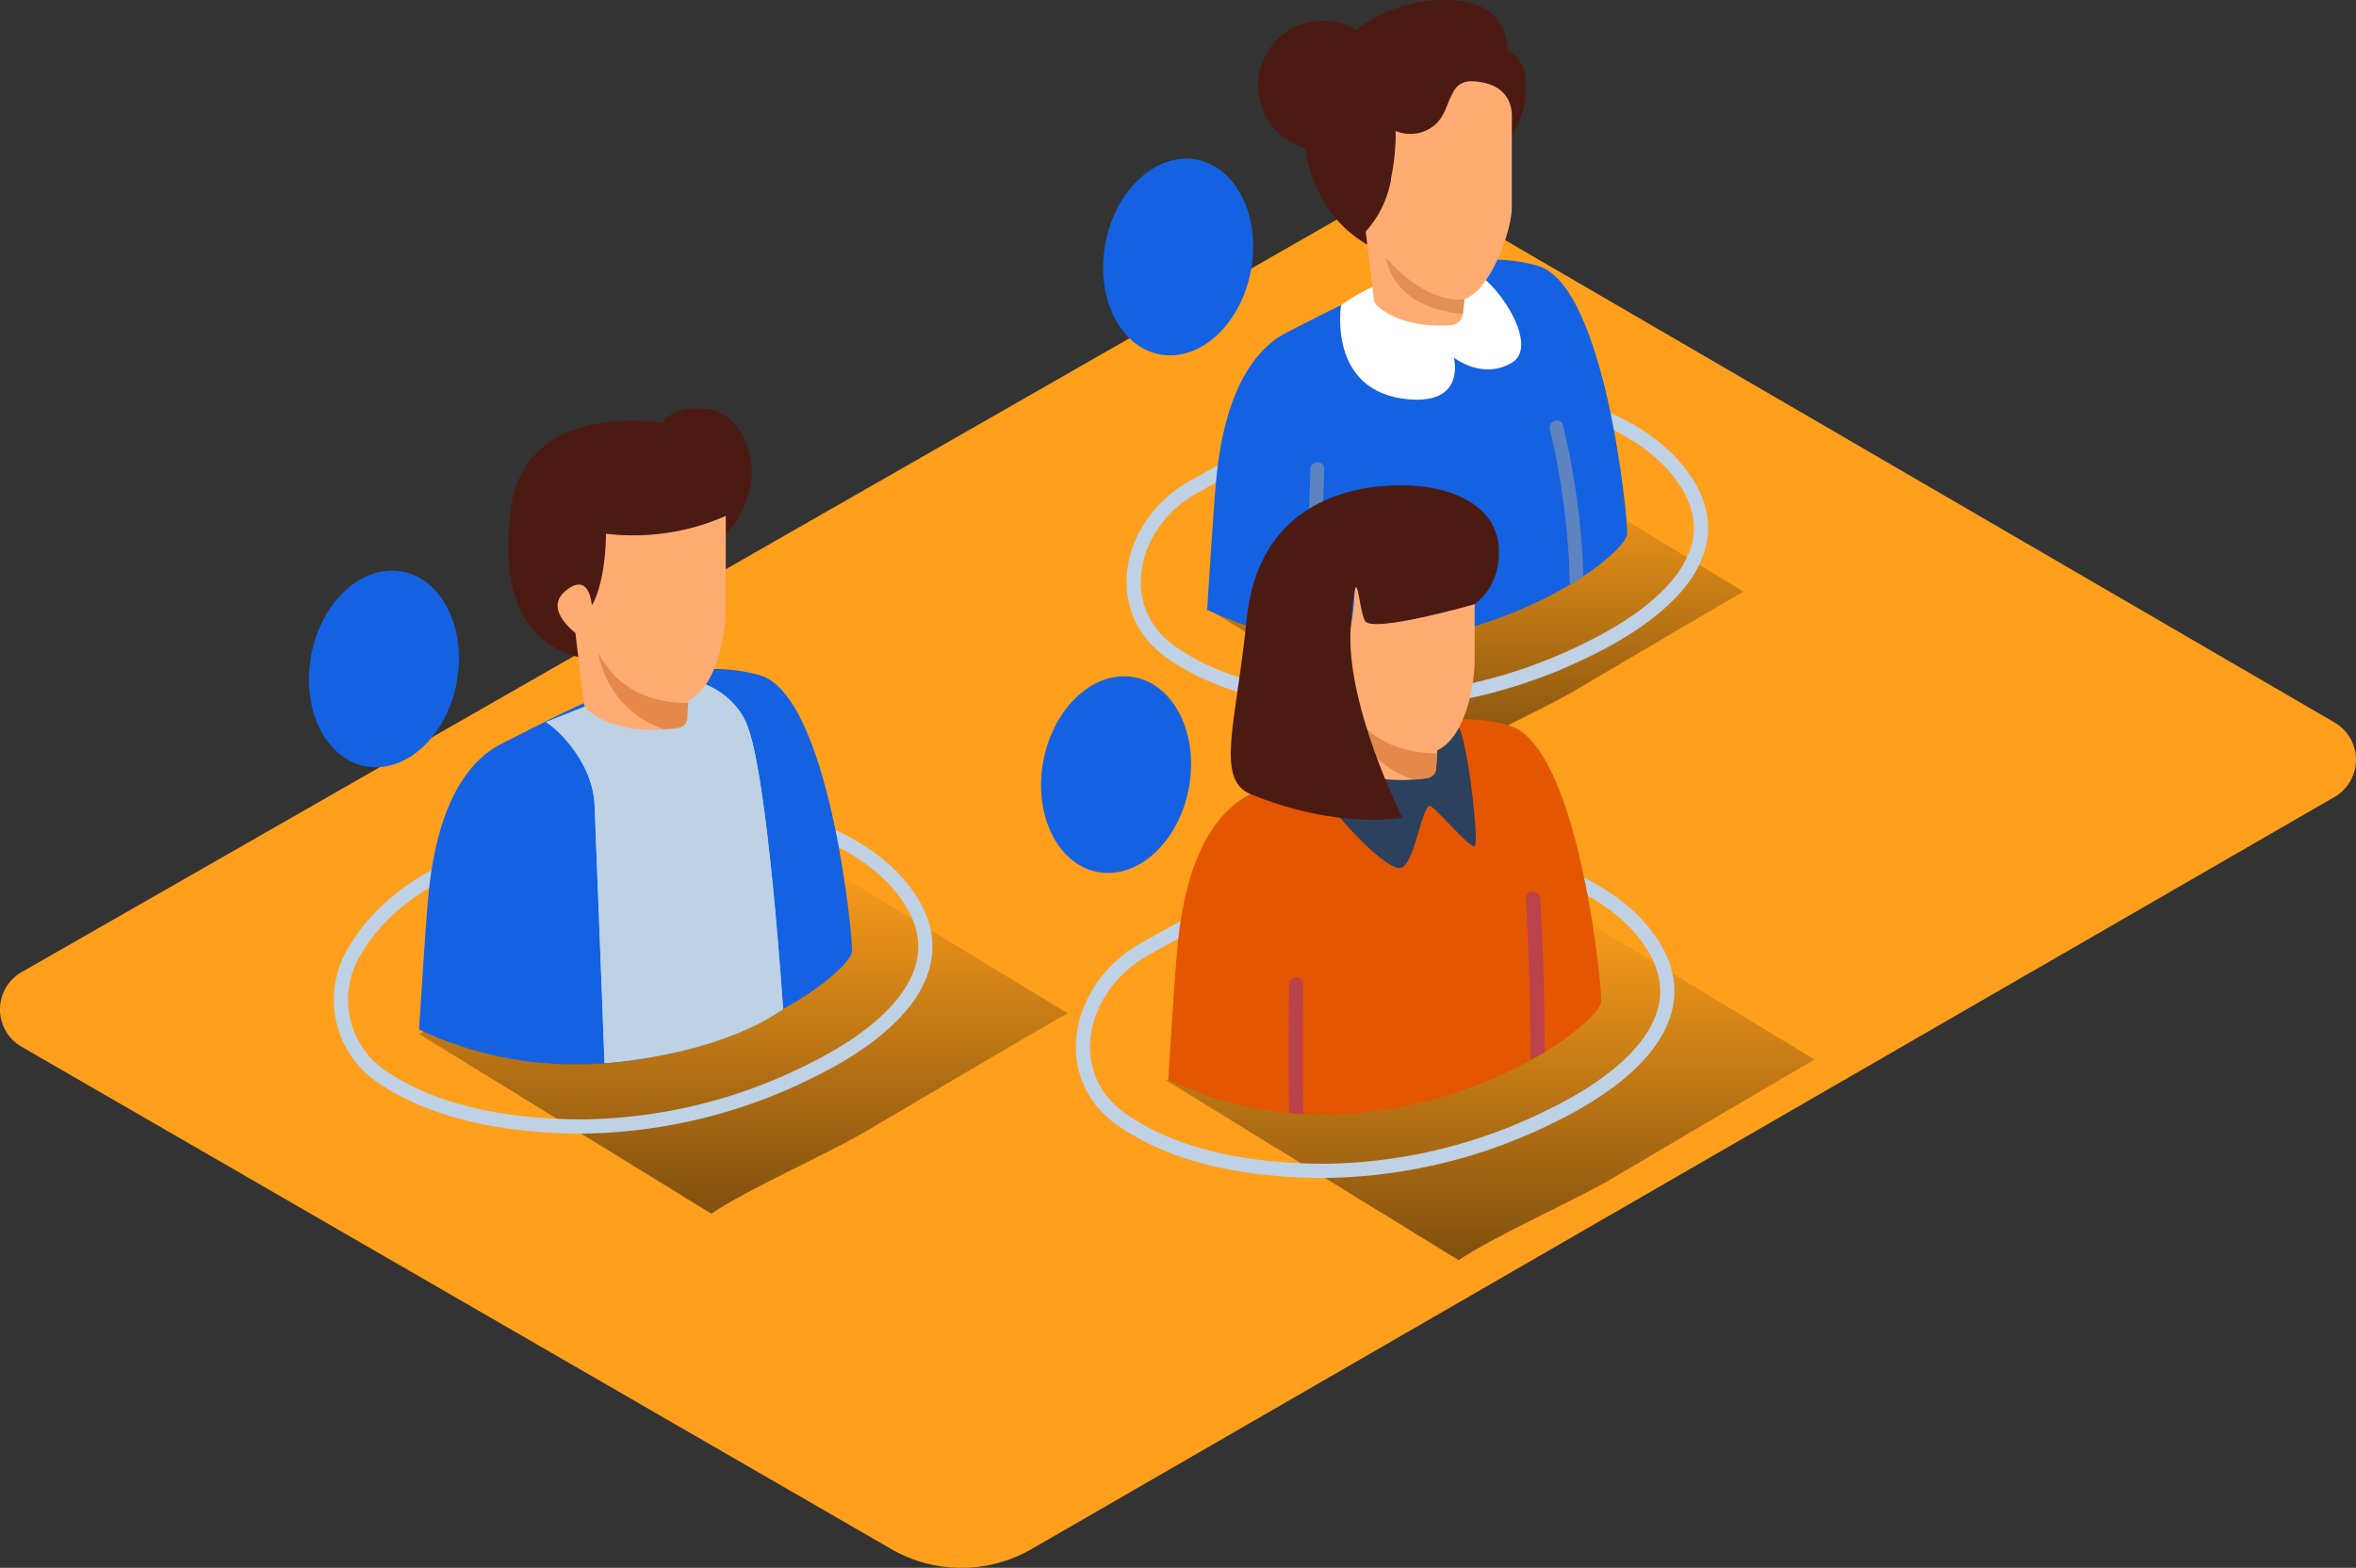 <svg xmlns="http://www.w3.org/2000/svg" xmlns:xlink="http://www.w3.org/1999/xlink" width="331.677" height="220.742" viewBox="0 0 331.677 220.742"><rect x="0" y="0" width="331.677" height="220.742" fill="#333333" stroke="none"/><defs><linearGradient id="a" x1="0.5" x2="0.5" y2="1" gradientUnits="objectBoundingBox"><stop offset="0" stop-color="#ff9f1c"/><stop offset="1" stop-color="#80500e"/></linearGradient></defs><g transform="translate(-2630 -867)"><path d="M373.25,165.57,245.17,91.08a6.06,6.06,0,0,0-6.05,0L47.57,200.69a6.06,6.06,0,0,0,0,10.5L170,281.91a19.77,19.77,0,0,0,19.77,0L373.23,176a6.06,6.06,0,0,0,.02-10.43Z" transform="translate(2585.463 803.184)" fill="#ff9f1c"/><path d="M266.2,161.07c-4.27,2.52-13.56,6.66-17.64,9.38l-34-20.92,45.31-20.72L290,147.12C287.69,148.37,268.48,159.72,266.2,161.07Z" transform="translate(2585.463 803.184)" fill="url(#a)"/><path d="M166,223.35c-5.17,3-16.39,8-21.33,11.34l-41.14-25.3,54.79-25.06,36.52,22.15C192,208,168.77,221.73,166,223.35Z" transform="translate(2585.463 803.184)" fill="url(#a)"/><path d="M271.21,229.9c-5.17,3-16.39,8-21.33,11.34l-41.14-25.3,54.79-25.06L300,213C297.2,214.54,274,228.27,271.21,229.9Z" transform="translate(2585.463 803.184)" fill="url(#a)"/><path d="M132.63,179.36a68.07,68.07,0,0,1,17.5-.86c7.89.69,17.64,4.6,22.41,11.78,7.15,10.78-4.07,19.48-13.67,24.2A73.41,73.41,0,0,1,127,222.41c-9.72.05-20.8-1.51-28.95-7.16a13.09,13.09,0,0,1-3.6-17.51C102,184.9,119.22,181.68,132.63,179.36Z" transform="translate(2585.463 803.184)" fill="none" stroke="#bfd1e5" stroke-miterlimit="10" stroke-width="2"/><path d="M103.53,208.77s.91-14.55,1.25-18.15c.31-3.25,1.39-17.56,10.34-22.07,11.3-5.71,24.34-13.12,36.37-9.67,9.76,2.8,13.09,36.57,13,38.83C164.28,201.75,134,223.14,103.53,208.77Z" transform="translate(2585.463 803.184)" fill="#1462e1"/><path d="M121.35,165.49c.21-.1,6.61,4.68,6.9,11.78s1.39,36.22,1.39,36.22,15.51-.91,25.14-7.6c0,0-2.19-33.78-5.23-40.4S138,158.87,138,158.87Z" transform="translate(2585.463 803.184)" fill="#68e1fd"/><path d="M121.35,165.49c.21-.1,6.61,4.68,6.9,11.78s1.39,36.22,1.39,36.22,15.51-.91,25.14-7.6c0,0-2.19-33.78-5.23-40.4S138,158.87,138,158.87Z" transform="translate(2585.463 803.184)" fill="#bfd1e5"/><path d="M146.2,139.62a14,14,0,0,0,3.78-6.49c1.39-4.53-.93-11.11-5.84-11.72s-6.42,1.93-6.42,1.93-18.31-3.24-21.13,11.12h0c-.52,4-2.72,18.61,9.18,21.81s7.62-13.71,7.62-13.71" transform="translate(2585.463 803.184)" fill="#4b1b13"/><path d="M146.71,136.45v13c.05,3.7-1.51,13.71-7.6,13.39s-12.33-7.4-12.33-9c0,0-6.15-3.83-2.68-6.78s3.75,2,3.75,2,1.89-2.74,2-10.1a32.11,32.11,0,0,0,16.86-2.51Z" transform="translate(2585.463 803.184)" fill="#ffac73"/><path d="M127.06,163.58c3.11,2.86,8.16,3.4,12.83,2.73a1.52,1.52,0,0,0,1.4-1.32c.08-1.43.16-2.86.29-4.29l-16.05-7.85,1.24,10.23S126.87,163.28,127.06,163.58Z" transform="translate(2585.463 803.184)" fill="#ffac73"/><path d="M138.07,166.5a13.037,13.037,0,0,0,1.87-.2,1.47,1.47,0,0,0,1.35-1.28c0-.74.07-1.49.12-2.23-3.4,0-9.45-.8-12.64-7.1a13.73,13.73,0,0,0,9.3,10.81Z" transform="translate(2585.463 803.184)" fill="#e5894a"/><path d="M242.89,120a98.168,98.168,0,0,1,17.15.07c7.66.67,17.13,4.46,21.76,11.44,6.94,10.47-3.95,18.91-13.27,23.51a71.289,71.289,0,0,1-30.92,7.69c-9.44.05-20.2-1.47-28.11-7-8.8-6.11-6.06-18.23,3-23.29,7.13-4,11.44-6.5,19.13-9C235,122.48,239.39,120.27,242.89,120Z" transform="translate(2585.463 803.184)" fill="none" stroke="#bfd1e5" stroke-miterlimit="10" stroke-width="2"/><path d="M214.48,149.68s.88-14.13,1.21-17.63c.3-3.16,1.35-17,10-21.43,11-5.54,23.63-12.74,35.32-9.39,9.48,2.72,12.71,35.52,12.6,37.71C273.46,142.86,244.07,163.64,214.48,149.68Z" transform="translate(2585.463 803.184)" fill="#1462e1"/><path d="M233.33,106.77s-2,12.3,9.56,13.27c8.1.68,6.31-5.89,6.31-5.89s4,3.22,8.18.73-2.68-12.29-5.84-12.94S240.86,101.49,233.33,106.77Z" transform="translate(2585.463 803.184)" fill="#fff"/><circle cx="9.15" cy="9.15" r="9.15" transform="translate(2807.113 869.894)" fill="#4b1b13"/><path d="M256.88,83.5a11,11,0,0,0,2.39-6.4,10.38,10.38,0,0,0-.16-3.37A4.7,4.7,0,0,0,256.93,71a11.221,11.221,0,0,1-2.13-1.82s-23.93-4.65-26.68,9.29h0c-.5,3.91-.21,15.69,10.5,20.62,10.87,5,5.82-12.75,5.82-12.75" transform="translate(2585.463 803.184)" fill="#4b1b13"/><path d="M251.08,103.33l-14.29-7,1.21,9.94s.1.19.29.49c2.59,2.39,6.58,3.1,10.53,2.84a1.79,1.79,0,0,0,1.66-1.62C250.63,106.43,250.82,104.87,251.08,103.33Z" transform="translate(2585.463 803.184)" fill="#ffac73"/><path d="M257.33,80.84s.84-4.66-4.41-5.47c-1.4-.22-2.75-.22-3.61,1.09-1.05,1.62-1.2,3.53-2.72,4.9a5.35,5.35,0,0,1-5.58.89c0,1.55.19,2.71,2.08,3.22S255.86,83.89,257.33,80.84Z" transform="translate(2585.463 803.184)" fill="#ffac73"/><path d="M238.42,76.42c5.7-2,11.13-3.23,17.17-2.41a1,1,0,0,1,1,1c.44-2.42,1-8.53-3.9-10.39-6.19-2.33-16.53.61-19.39,6.19a17.75,17.75,0,0,0-2,8.92A25.483,25.483,0,0,1,238.42,76.42Z" transform="translate(2585.463 803.184)" fill="#4b1b13"/><path d="M250.71,105.9l-.23,2.09s-9.51-.27-10.83-8Z" transform="translate(2585.463 803.184)" fill="#e28e54"/><path d="M257.37,80.42V93.01c0,3.6-3.55,13-7.38,13-6,0-12-7.19-12-8.76,0,0-6-3.72-2.6-6.58s3.64,2,3.64,2,1.83-2.66,2-9.81a31.19,31.19,0,0,0,16.34-2.44Z" transform="translate(2585.463 803.184)" fill="#ffac73"/><path d="M265.86,146.07a17.691,17.691,0,0,0,1.59-1.11,106.661,106.661,0,0,0-2.86-21.24c-.29-1.22-2.16-.7-1.87.52a104.331,104.331,0,0,1,2.83,22Z" transform="translate(2585.463 803.184)" fill="#5d84c1"/><path d="M229.42,154.09a5.8,5.8,0,0,1,.83.08l.71-24.51a1,1,0,0,0-1.94,0L228.3,154A6.751,6.751,0,0,1,229.42,154.09Z" transform="translate(2585.463 803.184)" fill="#5d84c1"/><path d="M236.11,97.12a14.49,14.49,0,0,0,4.18-7.66c.73-4.58-5.38-2.51-6.37-.53S233.28,96.06,236.11,97.12Z" transform="translate(2585.463 803.184)" fill="#4b1b13"/><path d="M236.92,184.69a101.092,101.092,0,0,1,17.66.07c7.89.69,17.64,4.6,22.41,11.78,7.15,10.78-4.07,19.48-13.67,24.2a73.41,73.41,0,0,1-31.84,7.92c-9.72.05-20.8-1.51-28.95-7.16-9.07-6.29-6.24-18.78,3.07-24,7.34-4.1,11.78-6.69,19.7-9.22C228.77,187.2,233.32,184.92,236.92,184.69Z" transform="translate(2585.463 803.184)" fill="none" stroke="#bfd1e5" stroke-miterlimit="10" stroke-width="2"/><path d="M209,215.84s.91-14.55,1.25-18.15c.31-3.25,1.39-17.56,10.34-22.07,11.3-5.71,24.34-13.12,36.37-9.67,9.76,2.8,13.09,36.57,13,38.83C269.71,208.82,239.44,230.21,209,215.84Z" transform="translate(2585.463 803.184)" fill="#e55600"/><path d="M232.08,177.35c0,.66,8,9.75,9.9,8.57s2.81-9.31,4-8.57,5.53,6,6.17,5.58-.94-14.35-2.22-16.69S232.08,172.18,232.08,177.35Z" transform="translate(2585.463 803.184)" fill="#2b415d"/><path d="M252.14,143.51v13c.05,3.7-1.51,13.71-7.6,13.39s-12.33-7.4-12.33-9c0,0-6.15-3.83-2.68-6.78s3.75,2,3.75,2,1.89-2.74,2-10.1a32.11,32.11,0,0,0,16.86-2.51Z" transform="translate(2585.463 803.184)" fill="#ffac73"/><path d="M232.49,170.65c3.11,2.86,8.16,3.4,12.83,2.73a1.52,1.52,0,0,0,1.4-1.32c.08-1.43.16-2.86.29-4.29L231,159.92l1.24,10.23A2.268,2.268,0,0,0,232.49,170.65Z" transform="translate(2585.463 803.184)" fill="#ffac73"/><path d="M243.5,173.57a13.037,13.037,0,0,0,1.87-.2,1.47,1.47,0,0,0,1.35-1.28c0-.74.07-1.49.12-2.23-3.4,0-9.45-.8-12.64-7.1a13.73,13.73,0,0,0,9.3,10.81Z" transform="translate(2585.463 803.184)" fill="#e5894a"/><path d="M252.12,148.89s3.86-2.43,3.4-8.19-6.82-9-15.5-8.51-18.62,4.75-20,18.93-4.48,22.41.55,24.49S233.61,180,242,179c0,0-8.15-16.11-7.3-27s1-2.57,2-.77S252.12,148.89,252.12,148.89Z" transform="translate(2585.463 803.184)" fill="#4b1b13"/><path d="M227.1,220.66h.9q-.13-9.12,0-18.25a1,1,0,1,0-2,0q-.08,9.06,0,18.12Z" transform="translate(2585.463 803.184)" fill="#bc424b"/><path d="M260.09,213h0l.21-.1.54-.3.64-.35L262,212q0-10.84-.64-21.67c-.07-1.28-2.07-1.29-2,0q.62,11.15.65,22.32A1,1,0,0,0,260.09,213Z" transform="translate(2585.463 803.184)" fill="#bc424b"/><ellipse cx="13.95" cy="10.42" rx="13.95" ry="10.42" transform="translate(2671.223 972.957) rotate(-79.32)" fill="#1462e1"/><ellipse cx="13.95" cy="10.42" rx="13.95" ry="10.42" transform="translate(2783.036 914.965) rotate(-79.32)" fill="#1462e1"/><ellipse cx="13.95" cy="10.42" rx="13.95" ry="10.42" transform="translate(2774.294 987.84) rotate(-79.32)" fill="#1462e1"/></g></svg>